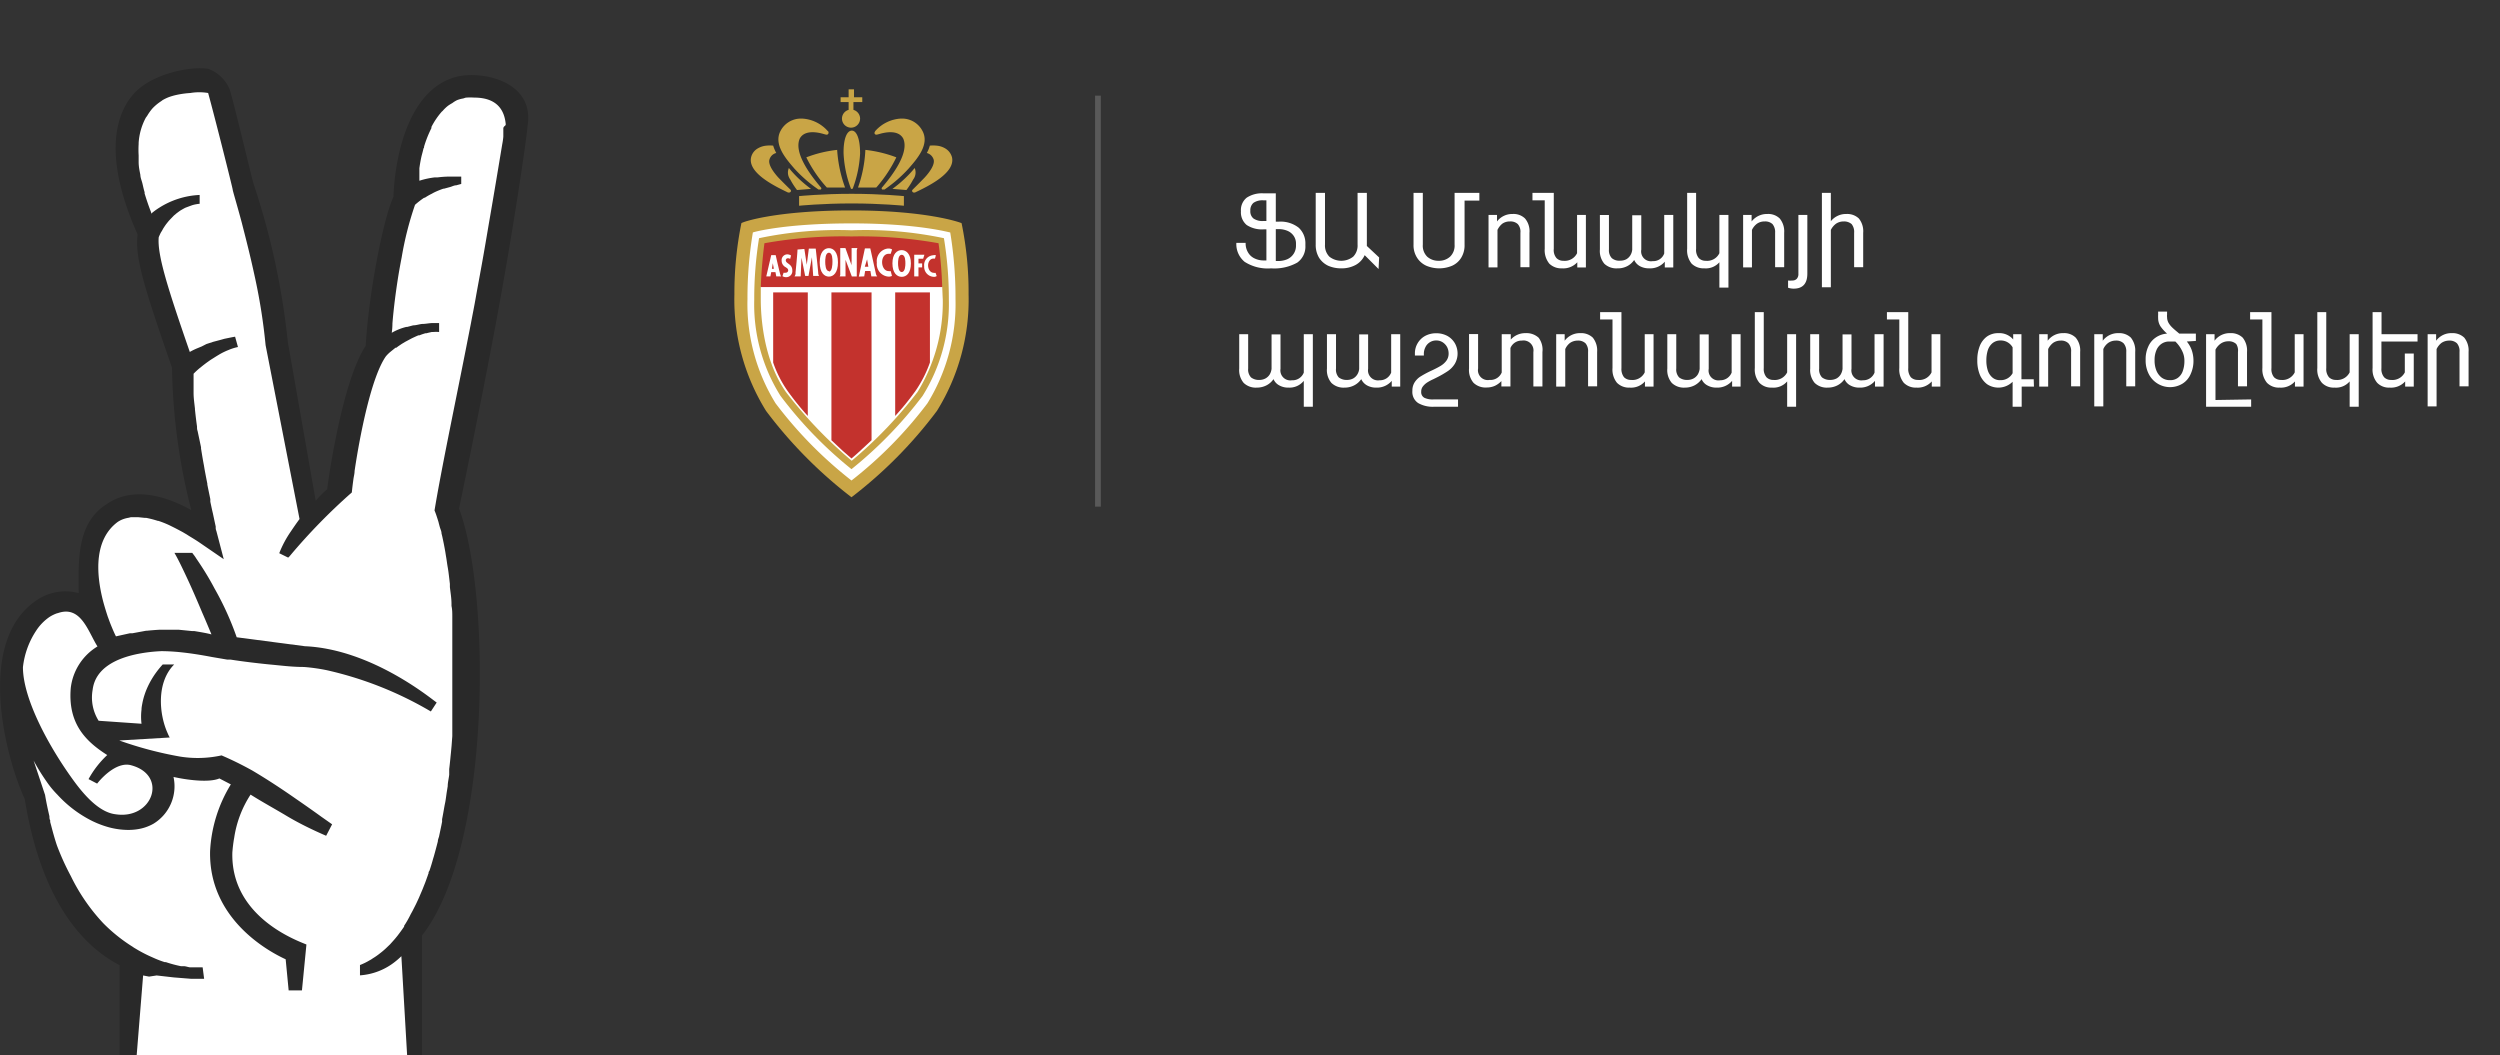 <svg xmlns="http://www.w3.org/2000/svg" viewBox="0 0 218 92"><rect x="0" y="0" width="218" height="92" fill="#333333" stroke="none"/><defs><style>.cls-1{fill:none;}.cls-2{fill:#c9a546;}.cls-3{fill:#fff;}.cls-4{fill:#c3322d;}.cls-5,.cls-7{opacity:0.2;}.cls-6{fill:#f0f1f1;}.cls-7{fill:#010101;}</style></defs><g id="Layer_2" data-name="Layer 2"><g id="Layer_1-2" data-name="Layer 1"><rect class="cls-1" width="218" height="92"/><path id="BASE_COURONNE" data-name="BASE COURONNE" class="cls-2" d="M78.82,17.94s-2-.2-4.56-.2-4.58.2-4.58.2V17.1s2-.2,4.58-.2,4.56.2,4.56.2Z"/><path class="cls-2" d="M67.85,15.46c-.58-.65-.87-1.21-.75-1.56a.82.82,0,0,1,.59-.56,3.39,3.39,0,0,1-.27-.64,2.77,2.77,0,0,0-.58,0,1.79,1.79,0,0,0-.76.24,1.22,1.22,0,0,0-.58.76c-.34,1.4,2.16,2.58,3.22,3.09l.11,0a.2.2,0,0,0,.11-.06.14.14,0,0,0,0-.18S68.37,16,67.85,15.46Z"/><path class="cls-2" d="M72.25,11.62c0-.07,0-.17-.07-.19a3.2,3.2,0,0,0-2.24-1.09h-.1a2,2,0,0,0-1.77,1.06c-.65,1.2.48,2.46,1.2,3.3a12,12,0,0,0,2.09,1.82.25.25,0,0,0,.12,0,.14.14,0,0,0,.1,0,.12.12,0,0,0,0-.18c-.85-1-2.4-3-1.84-4.26.47-.86,1.79-.48,2.1-.39S72.16,11.76,72.25,11.62Z"/><path class="cls-2" d="M69,14.9l0,0-.21-.25a1,1,0,0,0,.12,1,6.56,6.56,0,0,0,.59.92l1.22-.1A10.58,10.58,0,0,1,69,14.9Z"/><path class="cls-2" d="M79.55,14.9l0,0,.21-.25a1,1,0,0,1-.13,1,6.56,6.56,0,0,1-.59.92l-1.22-.1A10.68,10.68,0,0,0,79.55,14.9Z"/><path class="cls-2" d="M73,13.07a10.69,10.69,0,0,0-2.69.65A11.33,11.33,0,0,0,72,16.24l.1.11c.51,0,1,0,1.59,0A11.73,11.73,0,0,1,73,13.07Z"/><path class="cls-2" d="M75.46,13.07a10.88,10.88,0,0,1,2.7.65,11.75,11.75,0,0,1-1.65,2.52l-.1.11c-.51,0-1,0-1.59,0A11.35,11.35,0,0,0,75.46,13.07Z"/><path class="cls-2" d="M80.65,15.46c.59-.65.87-1.21.76-1.56a.85.85,0,0,0-.59-.56,2.78,2.78,0,0,0,.26-.64,2.77,2.77,0,0,1,.58,0,1.75,1.75,0,0,1,.76.24,1.27,1.27,0,0,1,.59.76c.34,1.4-2.16,2.58-3.23,3.09l-.11,0a.17.17,0,0,1-.1-.06.13.13,0,0,1,0-.18S80.13,16,80.65,15.46Z"/><path class="cls-2" d="M76.25,11.62c0-.07.06-.17.07-.19a3.22,3.22,0,0,1,2.24-1.09h.1a2,2,0,0,1,1.77,1.06c.66,1.2-.47,2.46-1.2,3.3a12,12,0,0,1-2.09,1.82.24.24,0,0,1-.11,0,.15.15,0,0,1-.11,0,.12.12,0,0,1,0-.18c.85-1,2.4-3,1.84-4.26-.47-.86-1.79-.48-2.1-.39S76.34,11.76,76.25,11.62Z"/><path class="cls-2" d="M75.19,8.9V8.48h-.72V7.79H74v.69H73.3V8.9H74v.68a.79.79,0,1,0,1,.75.8.8,0,0,0-.58-.75V8.9Z"/><path class="cls-2" d="M75,13.39c0-1.34-.32-2-.72-2h0c-.41,0-.74.66-.72,2a9.89,9.89,0,0,0,.62,3c0,.06.07.09.1.09s.06,0,.1-.09A10.11,10.11,0,0,0,75,13.39Z"/><path class="cls-2" d="M83.85,19.46c-.11-.06-3-1.11-9.6-1.11s-9.49,1-9.6,1.11a30.62,30.62,0,0,0-.61,6.2A18.37,18.37,0,0,0,66.8,35.83a39,39,0,0,0,7.45,7.53,38.66,38.66,0,0,0,7.45-7.53,18.37,18.37,0,0,0,2.76-10.17A29.82,29.82,0,0,0,83.85,19.46Z"/><path class="cls-3" d="M82.86,20.27c-.1,0-2.78-.79-8.61-.79s-8.51.75-8.6.79a34.57,34.57,0,0,0-.47,5.8,16.52,16.52,0,0,0,2.45,9.1,36.21,36.21,0,0,0,6.62,6.73,35.9,35.9,0,0,0,6.62-6.73,16.52,16.52,0,0,0,2.45-9.1A35.09,35.09,0,0,0,82.86,20.27ZM80.45,34.52a36,36,0,0,1-6.2,6.39,35.73,35.73,0,0,1-6.19-6.39,15,15,0,0,1-2.29-8.39,33.09,33.09,0,0,1,.42-5.36,33.39,33.39,0,0,1,8.06-.69,33.29,33.29,0,0,1,8.06.69,32.54,32.54,0,0,1,.43,5.36A15.13,15.13,0,0,1,80.45,34.52Z"/><path class="cls-3" d="M82.16,25H66.34c0,.37,0,.73,0,1.1,0,1.48.21,5.25,2.19,8.08a38.4,38.4,0,0,0,5.74,6,37.94,37.94,0,0,0,5.74-6,14.93,14.93,0,0,0,2.2-8.08C82.19,25.76,82.18,25.4,82.16,25Z"/><path class="cls-4" d="M67.42,25.5v6.11a9.83,9.83,0,0,0,1.26,2.48,23.06,23.06,0,0,0,1.76,2.18V25.5Z"/><path class="cls-4" d="M81.09,25.5v6.11a10.54,10.54,0,0,1-1.26,2.48,23.24,23.24,0,0,1-1.77,2.18V25.5Z"/><path class="cls-4" d="M81.84,21.21a38.3,38.3,0,0,0-7.59-.59,38.3,38.3,0,0,0-7.59.59c-.09.63-.26,2.19-.32,3.82H82.16A35.39,35.39,0,0,0,81.84,21.21Z"/><path class="cls-4" d="M74.25,25.5H72.5V38.39c.73.7,1.36,1.27,1.75,1.59.39-.32,1-.89,1.75-1.59V25.5Z"/><path class="cls-3" d="M68.52,22.7a.18.18,0,0,1,.19-.18.33.33,0,0,1,.19.06l.08-.3a.64.64,0,0,0-.33-.1.5.5,0,0,0-.49.56.63.63,0,0,0,.35.56c.1.07.22.13.22.28a.21.21,0,0,1-.22.2.58.58,0,0,1-.18,0l-.1.3a.57.57,0,0,0,.32.09.53.53,0,0,0,.54-.59C69.09,23,68.52,23,68.52,22.7Z"/><path class="cls-3" d="M69.28,24.1h.54l.07-1.63h0v0l.32,1.59h.29l.3-1.63h0l.11,1.63h.51a.51.51,0,0,1-.07-.23c0-.14-.19-1.93-.22-2.15l-.6,0-.18,1.41h0l-.21-1.38-.6.05c0,.31-.16,1.92-.17,2A.45.45,0,0,1,69.28,24.1Z"/><path class="cls-3" d="M73.22,24.1h.51V22.89l0-.24h0l.55,1.46h.43V21.89a.59.59,0,0,1,.06-.26h-.51v1.14a2.22,2.22,0,0,0,0,.37h0l-.54-1.51h-.45v2.24A.35.35,0,0,1,73.22,24.1Z"/><path class="cls-3" d="M76.46,22.9a1.1,1.1,0,0,0,1,1.22.62.62,0,0,0,.32-.06l-.11-.42a.53.53,0,0,1-.17,0c-.4,0-.58-.43-.58-.78s.18-.73.58-.73l.17,0,.12-.38a.66.66,0,0,0-.26-.08h-.1A1.1,1.1,0,0,0,76.46,22.9Z"/><polygon class="cls-3" points="80.5 22.56 80.61 22.21 79.72 22.21 79.72 24.1 80.09 24.1 80.09 23.32 80.41 23.32 80.41 22.97 80.09 22.97 80.09 22.56 80.5 22.56"/><path class="cls-3" d="M81.44,23.79c-.32,0-.5-.31-.51-.62s.17-.62.46-.62h.14l.08-.29a.49.49,0,0,0-.25,0,.85.85,0,0,0-.77.95.87.87,0,0,0,.84.93.37.37,0,0,0,.25-.07l-.1-.28A.29.29,0,0,1,81.44,23.79Z"/><path class="cls-3" d="M72.28,21.64c-.4,0-.8.34-.8,1.24s.4,1.24.8,1.24.79-.34.79-1.24S72.68,21.64,72.28,21.64Zm0,2c-.3,0-.32-.61-.32-.8s0-.8.32-.8.31.59.31.8S72.57,23.68,72.28,23.68Z"/><path class="cls-3" d="M67.64,22.25h-.39l-.43,1.85h.36l.07-.37h.37l.07.37h.43a.31.31,0,0,1-.07-.15C68,23.85,67.64,22.25,67.64,22.25Zm-.33,1.19.08-.49,0-.23h0l0,.23.09.49Z"/><path class="cls-3" d="M75.36,24.1l.08-.47h.46l.08.47h.51a.55.55,0,0,1-.11-.22l-.49-2.22-.47,0-.53,2.46Zm.25-1.49,0-.3h0l0,.3.11.65h-.31Z"/><path class="cls-3" d="M78.63,21.81c-.41,0-.81.32-.81,1.16s.4,1.17.81,1.17.8-.32.8-1.17S79,21.81,78.63,21.81Zm0,1.91c-.3,0-.32-.57-.32-.75s0-.75.32-.75.32.55.32.75S78.93,23.72,78.63,23.72Z"/><g class="cls-5"><rect class="cls-6" x="95.49" y="8.34" width="0.5" height="35.84"/></g><path class="cls-7" d="M39.65,6.74c-4,1.16-5.21,6.81-5.34,10.42-.9,1.94-2.16,8.45-2.42,13C30,33,28.79,40.6,28.53,42.67a7.7,7.7,0,0,0-1,1L25.1,29.84A64.27,64.27,0,0,0,22.1,16c-.25-.9-1.85-7.64-2.09-8.24A3.22,3.22,0,0,0,18.15,6c-1.56-.25-5,.44-6.55,2.25S9,13.72,12,20.44c-.26,2.07.64,4.78,3,11.63a53,53,0,0,0,1.68,12.41c-3.75-2.07-6.08-1.42-7.37-.52-2.71,1.68-2.45,5.17-2.45,7.76a4.44,4.44,0,0,0-3.49.51C-2.23,55.72.48,66.06,2.16,69.68c1.42,8.79,5,12.8,8.27,14.48V92H36.8V81.57c6.08-7.75,6-29.85,3.23-37.22.31-1.53,1.83-8.76,3.21-16.16C44.77,20,45.93,12.05,46,11,46.67,7,41.84,6.09,39.65,6.74Z"/><path class="cls-3" d="M10.05,71c3.23.52,4.65-3.36,1.42-4.26-1.16-.35-2.43.87-3,1.59l-.75-.39a8.38,8.38,0,0,1,1.63-2.1C7.46,64.64,5.91,63.09,6.17,60A4.89,4.89,0,0,1,8.5,56.37c-.82-1.29-1.44-3.63-3.47-2.9H5a3.1,3.1,0,0,0-.67.32A4.26,4.26,0,0,0,3.15,55,7.2,7.2,0,0,0,2,58.18C2,61,4.36,65.29,6.56,68.26,7.72,69.81,8.88,70.85,10.05,71Z"/><path class="cls-3" d="M44.1,10.83c-.11-1.19-.72-2.32-2.76-2.32a5.07,5.07,0,0,0-.66,0c-.11,0-.2.06-.31.08a2.46,2.46,0,0,0-.53.15h0a2.42,2.42,0,0,0-.4.25,3.73,3.73,0,0,0-.37.23,3.31,3.31,0,0,0-.47.45l-.08.07,0,0a6.46,6.46,0,0,0-.9,1.33h0l0,.1h0a10,10,0,0,0-.64,1.61c0,.06,0,.11-.05.16l-.06.25c-.05.2-.11.4-.15.6v0c-.06.29-.11.58-.15.88,0,.07,0,.14,0,.2s0,.16,0,.23,0,.44,0,.66a7,7,0,0,1,1.33-.29l.25,0h0a8.92,8.92,0,0,1,1.35-.07h0c.25,0,.5,0,.72,0v.64l-.44.12c-.18,0-.33.09-.5.14l-.55.15-.06,0a7.2,7.2,0,0,0-.85.35l-.18.1a5,5,0,0,0-.59.34l-.06,0a7.2,7.2,0,0,0-.8.62h0a28.34,28.34,0,0,0-1.16,4.56c-.1.52-.2,1.05-.29,1.6-.22,1.37-.41,2.82-.52,4.19q0,.41-.06.81a4.81,4.81,0,0,1,1.26-.51l.08,0h0l.53-.14c.25,0,.5-.09.76-.12h0c.31,0,.61-.07.91-.08l.21,0h0l.38,0v.78a3.26,3.26,0,0,0-.52,0l-.12,0-.27.06-.2.05-.09,0-.28.09-.24.09-.09,0-.27.12-.28.13-.32.17-.3.16-.28.17-.31.21-.16.12-.07,0-.31.25-.16.13a3.23,3.23,0,0,0-.37.37h0c-1.26,1.79-2.26,6.82-2.73,10,0,.24-.07.48-.1.7-.06.45-.11.84-.14,1.17a51,51,0,0,0-5.39,5.52c-.09.11-.15.16-.17.16l-.77-.38a9.2,9.2,0,0,1,1-1.88c.23-.34.48-.71.77-1.1L23.16,30.1a50,50,0,0,0-.89-5.73c-.24-1.12-.49-2.2-.74-3.19-.16-.65-.32-1.26-.46-1.81-.44-1.64-.78-2.74-.78-2.84s-1.5-6.09-2.14-8.42a4.59,4.59,0,0,0-1.55,0,8.09,8.09,0,0,0-1.27.18,5.43,5.43,0,0,0-.61.18,3.86,3.86,0,0,0-.54.26l-.12.09a4.08,4.08,0,0,0-.78.65,4.37,4.37,0,0,0-.44.62c-.05.08-.11.14-.15.22a5.36,5.36,0,0,0-.6,2.14s0,0,0,0v.11a8.5,8.5,0,0,0,0,1c0,.07,0,.14,0,.21s0,.24,0,.36c0,.37.07.73.15,1.12,0,.24.12.5.18.75s.11.5.19.76l0,.11c.16.53.35,1.09.57,1.65,0,0,0,.07,0,.11h0a6.3,6.3,0,0,1,.68-.5h0A7.16,7.16,0,0,1,17.41,17v.77a3.29,3.29,0,0,0-.64.12l-.14.05-.35.13-.13.05-.15.08-.26.15-.13.09-.12.09a2.11,2.11,0,0,0-.23.19.69.69,0,0,0-.13.11l-.29.3-.13.14-.21.26,0,0-.12.17-.15.23,0,0-.12.22a1.74,1.74,0,0,0-.11.18c-.06.13-.12.25-.16.36-.13,1.55.77,4.39,2.71,10a5.73,5.73,0,0,1,.7-.34h0l.34-.14L18,30h0l.58-.19h0l.68-.18.32-.09h0c.31-.06.61-.13.92-.18l.25.9a4.32,4.32,0,0,0-.8.25h0a6,6,0,0,0-.81.39l-.25.15-.54.34-.24.17c-.22.16-.43.32-.62.48l-.08.06a6.65,6.65,0,0,0-.53.49c0,.42,0,.87,0,1.33,0,.12,0,.23,0,.35,0,.45.07.9.12,1.37v.06c.05.49.11,1,.18,1.49,0,.13,0,.26.05.39L17.53,39s0,.07,0,.11c.08.49.16,1,.25,1.46l.06.36c.08.43.16.85.24,1.25v.08c.09.45.18.87.26,1.27,0,.08,0,.15,0,.22.08.37.15.72.22,1,.11.51.19.9.25,1.16l0,.13c0,.15.06.26.06.27l.64,2.45-2.07-1.42c-.29-.2-.57-.37-.85-.54s-.29-.19-.42-.26l-.22-.13c-.35-.19-.69-.37-1-.52l-.14-.07a8.24,8.24,0,0,0-1-.4l-.05,0a8.71,8.71,0,0,0-1-.26h-.12l-.58-.06h-.07l-.29,0h-.29l-.2.05a2.73,2.73,0,0,0-.41.1,2.26,2.26,0,0,0-.56.28c-2,1.51-1.9,4.37-1.25,6.89.12.45.26.9.4,1.33.08.21.15.42.23.62.16.4.32.78.49,1.12l1.22-.27h0l.22,0h0L12.74,55h.08q.57-.06,1.14-.09h.32c.31,0,.62,0,.94,0h.34l1.2.12h0l.19,0h0c.47.08,1,.16,1.49.29-.26-.62-.53-1.27-.82-1.93-.42-1-.85-2-1.27-2.9s-.8-1.7-1.14-2.28h1.55a.45.45,0,0,1,.07.09,3.59,3.59,0,0,1,.29.41c.38.55,1,1.49,1.59,2.61a25.79,25.79,0,0,1,1.93,4.25l5.94.78c5.95.26,11.25,4.78,11.5,4.91l-.51.78h0a31.44,31.44,0,0,0-9.08-3.6,15.87,15.87,0,0,0-2-.28c-1.05,0-2-.13-3-.22h0c-1.2-.12-2.33-.26-3.37-.42l-.29,0h0l-1.35-.23c-1-.19-1.84-.32-2.59-.4a17.21,17.21,0,0,0-1.81-.11,13.67,13.67,0,0,0-2,.23c-2,.39-3.77,1.29-4,3.13a3.82,3.82,0,0,0,.52,2.71l3.74.26a5,5,0,0,1,0-1.23c0-.21.05-.42.09-.64a6.28,6.28,0,0,1,.44-1.33,7.38,7.38,0,0,1,.79-1.33,7.81,7.81,0,0,1,.53-.64h1c-1.56,1.56-1.33,4.33-.57,6a3.18,3.18,0,0,0,.18.37l-4.4.26a32.59,32.59,0,0,0,5.28,1.4,9.66,9.66,0,0,0,3.64-.1A28.94,28.94,0,0,1,22,67.19c1.32.78,2.65,1.66,3.85,2.5.8.55,1.55,1.08,2.2,1.55l.91.64-.52,1C27.17,72.33,26,71.75,25,71.15s-2.12-1.21-3.15-1.86A9.41,9.41,0,0,0,20.43,73a12.63,12.63,0,0,0-.17,1.36c-.13,5.56,5.56,7.63,6.46,8l-.39,4H25.17l-.26-2.71c-1.68-.77-6.72-3.62-6.59-9.43a12.28,12.28,0,0,1,1.81-5.82l-1-.52c-.9.39-2.84.13-4-.13a3.82,3.82,0,0,1-1.75,4.08,4.08,4.08,0,0,1-1.4.48,5.29,5.29,0,0,1-.8.06,6.6,6.6,0,0,1-1.72-.24,8.25,8.25,0,0,1-1.8-.74A10.34,10.34,0,0,1,5,69.29a8,8,0,0,1-.94-1.14,18.11,18.11,0,0,1-1.13-1.83l1,3c.11.66.24,1.26.38,1.86,0,.12,0,.25.07.36a.83.83,0,0,0,0,.15l.09.33c.15.58.31,1.15.49,1.69A22.26,22.26,0,0,0,6.18,76.4,16.6,16.6,0,0,0,9,80.5v0a14.06,14.06,0,0,0,2.57,2.06,2.13,2.13,0,0,0,.25.16h0c.31.19.61.35.91.5s.56.26.83.38l0,0h0a8.14,8.14,0,0,0,.81.3l0,0,.1,0a10.68,10.68,0,0,0,1.3.35H16c.2,0,.38.08.55.1h.14l.34,0h0l.35,0h.29l.13,1h0c-.29,0-.69,0-1.15,0l-1.5-.12-1.49-.17L13,85.16l-.52-.1L11.92,92H35.5L35,83.38h0a6.77,6.77,0,0,1-.56.49,5.51,5.51,0,0,1-3.05,1.18v-.9a5.43,5.43,0,0,0,.84-.41,1.83,1.83,0,0,0,.26-.16,6.18,6.18,0,0,0,.53-.36l.28-.22a6.14,6.14,0,0,0,.47-.42l0,0,.25-.24c.15-.17.31-.34.46-.52l.18-.22,0,0c.2-.26.39-.52.58-.8l0-.07c.2-.3.39-.63.57-1l.17-.31c.12-.24.25-.48.37-.74l.18-.39.32-.75.15-.38v0c.11-.26.2-.54.3-.81a1.07,1.07,0,0,1,.07-.19c0-.07,0-.14.07-.21q.18-.52.33-1.08l.06-.19c.12-.43.24-.87.35-1.31,0-.14.06-.28.1-.41l.21-1,.06-.31c0-.08,0-.15,0-.22.06-.29.11-.58.16-.87s.07-.39.11-.58.09-.58.13-.87l.09-.55v0c0-.32.09-.65.13-1l0-.29,0-.21c.06-.47.1-.94.15-1.41l.06-.65.06-.81,0-.39c0-.12,0-.24,0-.36s0-.48,0-.72,0-.52,0-.78,0-.44,0-.66l0-.82c0-.19,0-.38,0-.57v0c0-1.07,0-2.12,0-3.14v-.36c0-.13,0-.25,0-.37s0-.39,0-.59,0-.25,0-.37,0-.39,0-.58,0-.24,0-.36,0-.22,0-.33c0-.32,0-.64-.07-.95,0-.06,0-.12,0-.18,0-.51-.09-1-.14-1.47l0-.28c-.06-.48-.11-1-.18-1.39s-.09-.61-.14-.9-.06-.38-.09-.55c-.08-.46-.17-.9-.26-1.31l-.06-.24c0-.19-.09-.36-.14-.53s-.06-.23-.09-.33a2,2,0,0,0-.07-.26c-.1-.32-.2-.63-.31-.89.58-3.5,1.67-8.69,2.72-14l.45-2.29c.14-.75.29-1.49.42-2.23s.27-1.48.4-2.2c.27-1.46.51-2.88.74-4.24.47-2.71.87-5.13,1.18-7a6,6,0,0,0,.09-.63c0-.23,0-.46,0-.7S44.11,11,44.1,10.83Z"/><path class="cls-3" d="M113.83,21.27v.15a1.71,1.71,0,0,1-.71,1.48,4.1,4.1,0,0,1-2.28.5,3.73,3.73,0,0,1-2.31-.57,2,2,0,0,1-.72-1.65h.81v0a1.51,1.51,0,0,0,.22.85,1.28,1.28,0,0,0,.57.51,1.8,1.8,0,0,0,.82.17h.2V20h-.25a2.41,2.41,0,0,1-1.47-.38,1.44,1.44,0,0,1-.5-1.2,1.38,1.38,0,0,1,.5-1.18,2.41,2.41,0,0,1,1.47-.38h1.07v2.47h.25a2.55,2.55,0,0,1,1.74.52A1.84,1.84,0,0,1,113.83,21.27Zm-3.4-2v-1.8h-.25a1.37,1.37,0,0,0-.88.22.85.85,0,0,0-.27.69.79.79,0,0,0,.27.67,1.37,1.37,0,0,0,.88.22Zm2.58,2a1.18,1.18,0,0,0-.2-.7,1.24,1.24,0,0,0-.54-.44,1.92,1.92,0,0,0-.77-.15h-.25v2.78h.21a2,2,0,0,0,.78-.15,1.28,1.28,0,0,0,.77-1.22Z"/><path class="cls-3" d="M120.21,23.46,119,22.25a1.81,1.81,0,0,1-.8.86,2.55,2.55,0,0,1-1.24.29,2.81,2.81,0,0,1-1.15-.23,1.91,1.91,0,0,1-.79-.7,2.14,2.14,0,0,1-.29-1.14V16.82h.81v4.51a1.38,1.38,0,0,0,.38,1.05,1.68,1.68,0,0,0,2.08,0,1.38,1.38,0,0,0,.38-1.05V16.82h.81v4.63l1.07,1Z"/><path class="cls-3" d="M129,17.49h-1.29v3.84a2.06,2.06,0,0,1-.29,1.14,1.79,1.79,0,0,1-.79.7,2.89,2.89,0,0,1-2.26,0,1.86,1.86,0,0,1-.81-.71,2,2,0,0,1-.3-1.13V16.82h.81v4.51a1.34,1.34,0,0,0,.38,1.05,1.45,1.45,0,0,0,1,.36,1.42,1.42,0,0,0,1-.36,1.34,1.34,0,0,0,.39-1.05V16.82H129Z"/><path class="cls-3" d="M130.58,20.05v3.27h-.78V18.74h.74l0,.57a1.66,1.66,0,0,1,1.36-.65,1.43,1.43,0,0,1,1.08.39,1.72,1.72,0,0,1,.39,1.25v3h-.79v-3a1,1,0,0,0-.23-.76.93.93,0,0,0-.68-.23,1.14,1.14,0,0,0-.66.19A1.52,1.52,0,0,0,130.58,20.05Z"/><path class="cls-3" d="M138.29,18.74v4.58h-.75l0-.45a1.65,1.65,0,0,1-1.33.53,1.49,1.49,0,0,1-1.11-.41,1.85,1.85,0,0,1-.4-1.3V17.47h-1.07v-.65h1.86V21.7a1.08,1.08,0,0,0,.23.8.82.82,0,0,0,.61.24,1.19,1.19,0,0,0,1.19-.66V18.74Z"/><path class="cls-3" d="M145.12,22.1V18.74h.79v4.58h-.74l0-.5a1.68,1.68,0,0,1-1.36.58,1.65,1.65,0,0,1-.79-.18,1.16,1.16,0,0,1-.52-.55,1.67,1.67,0,0,1-.61.54,1.74,1.74,0,0,1-.84.19,1.53,1.53,0,0,1-1.15-.4,1.73,1.73,0,0,1-.39-1.25v-3h.79v3a1,1,0,0,0,.25.76,1,1,0,0,0,.73.22,1.12,1.12,0,0,0,.53-.12,1,1,0,0,0,.36-.35,1.14,1.14,0,0,0,.16-.49v-3h.79v3a.86.86,0,0,0,1,1A1,1,0,0,0,145.12,22.1Z"/><path class="cls-3" d="M149.93,25.08V22.87a1.57,1.57,0,0,1-1.31.53,1.5,1.5,0,0,1-1.11-.41,1.85,1.85,0,0,1-.39-1.3V16.82h.78V21.7a1.12,1.12,0,0,0,.23.8.82.82,0,0,0,.61.24,1.18,1.18,0,0,0,1.19-.66V18.74h.79v6.34Z"/><path class="cls-3" d="M152.77,20.05v3.27H152V18.74h.74l0,.57a1.69,1.69,0,0,1,1.37-.65,1.43,1.43,0,0,1,1.08.39,1.76,1.76,0,0,1,.39,1.25v3h-.79v-3a1.08,1.08,0,0,0-.23-.76.93.93,0,0,0-.68-.23,1.14,1.14,0,0,0-.66.19A1.43,1.43,0,0,0,152.77,20.05Z"/><path class="cls-3" d="M156.82,18.74h.78v5.12c0,.87-.4,1.31-1.19,1.31a1.53,1.53,0,0,1-.49-.08v-.63a1.37,1.37,0,0,0,.36,0,.51.51,0,0,0,.4-.15.61.61,0,0,0,.14-.44Z"/><path class="cls-3" d="M159.65,20.05v5h-.78V16.82h.78v2.47a1.68,1.68,0,0,1,1.35-.63,1.47,1.47,0,0,1,1.09.39,1.76,1.76,0,0,1,.38,1.25v3h-.79v-3a1.08,1.08,0,0,0-.22-.76,1,1,0,0,0-.69-.23,1.18,1.18,0,0,0-.66.19A1.52,1.52,0,0,0,159.65,20.05Z"/><path class="cls-3" d="M113.69,32.49V29.14h.79v6.33h-.79V33.21a1.6,1.6,0,0,1-1.33.59,1.58,1.58,0,0,1-.8-.19,1.1,1.1,0,0,1-.51-.55,1.67,1.67,0,0,1-.61.54,1.81,1.81,0,0,1-.85.2,1.51,1.51,0,0,1-1.14-.41,1.72,1.72,0,0,1-.39-1.25v-3h.78v3a1,1,0,0,0,.25.77,1.1,1.1,0,0,0,.73.22,1.12,1.12,0,0,0,.53-.13,1,1,0,0,0,.37-.35,1.23,1.23,0,0,0,.16-.49v-3h.78v3a.87.87,0,0,0,1,1A1.05,1.05,0,0,0,113.69,32.49Z"/><path class="cls-3" d="M121.31,32.49V29.14h.79v4.57h-.74l0-.5a1.68,1.68,0,0,1-1.35.59,1.6,1.6,0,0,1-.8-.19,1.19,1.19,0,0,1-.51-.55,1.67,1.67,0,0,1-.61.54,1.77,1.77,0,0,1-.84.2,1.52,1.52,0,0,1-1.15-.41,1.72,1.72,0,0,1-.39-1.25v-3h.79v3a1,1,0,0,0,.24.77,1.12,1.12,0,0,0,.73.22A1.13,1.13,0,0,0,118,33a1,1,0,0,0,.36-.35,1.09,1.09,0,0,0,.16-.49v-3h.78v3a.87.87,0,0,0,1,1A1.05,1.05,0,0,0,121.31,32.49Z"/><path class="cls-3" d="M125,34.83h2.14v.64H125a2.54,2.54,0,0,1-1.33-.32,1.16,1.16,0,0,1-.51-1.07,1.32,1.32,0,0,1,.19-.73,1.69,1.69,0,0,1,.47-.49,8.36,8.36,0,0,1,.73-.41l.12-.06.28-.13c.27-.13.5-.25.68-.36a1.71,1.71,0,0,0,.49-.44,1.05,1.05,0,0,0,.2-.63,1.25,1.25,0,0,0-.12-.54,1.13,1.13,0,0,0-.38-.43,1,1,0,0,0-.58-.17,1,1,0,0,0-.58.17,1,1,0,0,0-.37.43,1.26,1.26,0,0,0-.13.54V31h-.78v-.2a1.7,1.7,0,0,1,.22-.84,1.73,1.73,0,0,1,.64-.65,2,2,0,0,1,1-.25,2,2,0,0,1,1,.25,1.73,1.73,0,0,1,.64.65,1.81,1.81,0,0,1,.22.84,1.75,1.75,0,0,1-.25.94,2.09,2.09,0,0,1-.6.62,8.86,8.86,0,0,1-.89.52l-.16.08-.2.1a4.17,4.17,0,0,0-.53.28,1.52,1.52,0,0,0-.38.34.71.71,0,0,0-.16.48.55.55,0,0,0,.28.53A1.69,1.69,0,0,0,125,34.83Z"/><path class="cls-3" d="M134.5,30.7v3h-.79v-3a.87.87,0,0,0-1-1,1.05,1.05,0,0,0-1,.65v3.35h-.79v-.47a1.88,1.88,0,0,1-.56.41,1.72,1.72,0,0,1-.72.15,1.52,1.52,0,0,1-1.15-.41,1.72,1.72,0,0,1-.39-1.25v-3h.79v3a.86.86,0,0,0,1,1,1.06,1.06,0,0,0,1.06-.65V29.14h.79v.47a1.69,1.69,0,0,1,1.28-.56,1.57,1.57,0,0,1,1.15.4A1.75,1.75,0,0,1,134.5,30.7Z"/><path class="cls-3" d="M136.49,30.44v3.27h-.79V29.14h.74l0,.57a1.65,1.65,0,0,1,1.36-.66,1.47,1.47,0,0,1,1.09.39,1.78,1.78,0,0,1,.38,1.25v3h-.79v-3a1.05,1.05,0,0,0-.22-.75.92.92,0,0,0-.69-.24,1.19,1.19,0,0,0-.66.2A1.37,1.37,0,0,0,136.49,30.44Z"/><path class="cls-3" d="M144.19,29.14v4.57h-.75l0-.45a1.61,1.61,0,0,1-1.33.54,1.47,1.47,0,0,1-1.11-.42,1.83,1.83,0,0,1-.39-1.29V27.86h-1.08v-.64h1.86V32.1a1.16,1.16,0,0,0,.23.8.85.85,0,0,0,.61.23,1.18,1.18,0,0,0,1.19-.66V29.14Z"/><path class="cls-3" d="M151,32.49V29.14h.78v4.57h-.74l0-.5a1.68,1.68,0,0,1-1.35.59,1.58,1.58,0,0,1-.8-.19,1.1,1.1,0,0,1-.51-.55,1.75,1.75,0,0,1-.61.54,1.81,1.81,0,0,1-.85.2,1.51,1.51,0,0,1-1.14-.41,1.72,1.72,0,0,1-.39-1.25v-3h.78v3a1,1,0,0,0,.25.77,1.1,1.1,0,0,0,.73.22,1.12,1.12,0,0,0,.53-.13,1,1,0,0,0,.37-.35,1.23,1.23,0,0,0,.16-.49v-3H149v3a.86.86,0,0,0,1,1A1.06,1.06,0,0,0,151,32.49Z"/><path class="cls-3" d="M155.84,35.47V33.26a1.57,1.57,0,0,1-1.32.54,1.43,1.43,0,0,1-1.1-.42,1.78,1.78,0,0,1-.4-1.29V27.22h.78V32.1a1.11,1.11,0,0,0,.24.8.83.83,0,0,0,.6.23,1.2,1.2,0,0,0,1.2-.66V29.14h.78v6.33Z"/><path class="cls-3" d="M163.46,32.49V29.14h.79v4.57h-.75l0-.5a1.68,1.68,0,0,1-1.35.59,1.58,1.58,0,0,1-.8-.19,1.1,1.1,0,0,1-.51-.55,1.67,1.67,0,0,1-.61.54,1.81,1.81,0,0,1-.85.2,1.51,1.51,0,0,1-1.14-.41,1.72,1.72,0,0,1-.39-1.25v-3h.78v3a1,1,0,0,0,.25.77,1.12,1.12,0,0,0,.73.22,1.2,1.2,0,0,0,.54-.13,1,1,0,0,0,.36-.35,1.23,1.23,0,0,0,.16-.49v-3h.78v3a.87.87,0,0,0,1,1A1.05,1.05,0,0,0,163.46,32.49Z"/><path class="cls-3" d="M169.2,29.14v4.57h-.75l0-.45a1.63,1.63,0,0,1-1.33.54,1.47,1.47,0,0,1-1.11-.42,1.83,1.83,0,0,1-.39-1.29V27.86h-1.08v-.64h1.86V32.1a1.16,1.16,0,0,0,.23.8.85.85,0,0,0,.61.23,1.18,1.18,0,0,0,1.19-.66V29.14Z"/><path class="cls-3" d="M177.36,33.71h-1.07v1.76h-.79V33.29a1.77,1.77,0,0,1-2.23.21,2,2,0,0,1-.63-.83,3.21,3.21,0,0,1-.22-1.2v-.08a3.29,3.29,0,0,1,.22-1.23,1.88,1.88,0,0,1,.63-.82,1.69,1.69,0,0,1,1-.29,1.58,1.58,0,0,1,1.28.55l0-.46h.72v3.93h1.07Zm-1.86-1.17V30.29a1.18,1.18,0,0,0-1.06-.6,1.08,1.08,0,0,0-.69.23,1.35,1.35,0,0,0-.41.61,2.88,2.88,0,0,0-.13.86v.08a2.76,2.76,0,0,0,.13.85,1.35,1.35,0,0,0,.41.61,1,1,0,0,0,.68.22A1.17,1.17,0,0,0,175.5,32.54Z"/><path class="cls-3" d="M178.6,30.44v3.27h-.78V29.14h.74l0,.57a1.64,1.64,0,0,1,1.36-.66,1.43,1.43,0,0,1,1.08.39,1.73,1.73,0,0,1,.39,1.25v3h-.79v-3a1,1,0,0,0-.23-.75.89.89,0,0,0-.68-.24,1.14,1.14,0,0,0-.66.2A1.49,1.49,0,0,0,178.6,30.44Z"/><path class="cls-3" d="M183.41,30.44v5h-.79V29.14h.74l0,.57a1.66,1.66,0,0,1,1.37-.66,1.46,1.46,0,0,1,1.08.39,1.78,1.78,0,0,1,.38,1.25v3h-.78v-3a1.05,1.05,0,0,0-.23-.75.9.9,0,0,0-.69-.24,1.14,1.14,0,0,0-.65.2A1.32,1.32,0,0,0,183.41,30.44Z"/><path class="cls-3" d="M190.69,29.78a2.53,2.53,0,0,1,.42.73,2.79,2.79,0,0,1,.16.91v0a2.73,2.73,0,0,1-.25,1.21,1.82,1.82,0,0,1-.7.82,2.08,2.08,0,0,1-2.95-.84,2.57,2.57,0,0,1-.27-1.19v-.09a2.59,2.59,0,0,1,.23-1.11,1.83,1.83,0,0,1,.64-.78,2,2,0,0,1,1-.35,3.32,3.32,0,0,1-.58-.64,1.33,1.33,0,0,1-.2-.71,2.46,2.46,0,0,1,0-.28c0-.08,0-.15,0-.2a.22.22,0,0,1,0-.09h.78l0,.07a1.39,1.39,0,0,0,0,.17.94.94,0,0,0,0,.25,1,1,0,0,0,.12.48,1.85,1.85,0,0,0,.3.39c.11.11.28.26.5.44l.14.12h1.45v.64Zm-1,0h-.51a1.17,1.17,0,0,0-.71.21,1.26,1.26,0,0,0-.44.57,2.1,2.1,0,0,0-.15.82v.09a2.3,2.3,0,0,0,.16.85,1.5,1.5,0,0,0,.46.61,1.19,1.19,0,0,0,.73.22,1.09,1.09,0,0,0,.69-.21,1.23,1.23,0,0,0,.42-.59,2.54,2.54,0,0,0,.14-.86v0a1.88,1.88,0,0,0-.21-.91A2.86,2.86,0,0,0,189.69,29.78Z"/><path class="cls-3" d="M196.3,34.83v.64h-3.93V29.14h.74l0,.57a1.64,1.64,0,0,1,1.36-.66,1.47,1.47,0,0,1,1.09.39,1.78,1.78,0,0,1,.38,1.25v3h-.79v-3A1.05,1.05,0,0,0,195,30a.93.93,0,0,0-.69-.24,1.17,1.17,0,0,0-.66.2,1.49,1.49,0,0,0-.46.53v4.39Z"/><path class="cls-3" d="M200.87,29.14v4.57h-.75l0-.45a1.63,1.63,0,0,1-1.33.54,1.45,1.45,0,0,1-1.11-.42,1.83,1.83,0,0,1-.4-1.29V27.86h-1.07v-.64h1.86V32.1a1.11,1.11,0,0,0,.23.8.85.85,0,0,0,.61.23,1.19,1.19,0,0,0,1.19-.66V29.14Z"/><path class="cls-3" d="M204.89,35.47V33.26a1.57,1.57,0,0,1-1.32.54,1.43,1.43,0,0,1-1.1-.42,1.78,1.78,0,0,1-.4-1.29V27.22h.78V32.1a1.11,1.11,0,0,0,.24.8.85.85,0,0,0,.61.23,1.2,1.2,0,0,0,1.19-.66V29.14h.79v6.33Z"/><path class="cls-3" d="M207.66,29.78V32.1a1.11,1.11,0,0,0,.24.8.83.83,0,0,0,.6.23,1.2,1.2,0,0,0,1.2-.66V30.83h.78v2.88h-.75v-.45a1.65,1.65,0,0,1-1.34.54,1.43,1.43,0,0,1-1.1-.42,1.78,1.78,0,0,1-.4-1.29V27.22h.78v1.92h3.14v.64Z"/><path class="cls-3" d="M212.47,30.44v5h-.78V29.14h.74l0,.57a1.64,1.64,0,0,1,1.36-.66,1.47,1.47,0,0,1,1.09.39,1.78,1.78,0,0,1,.38,1.25v3h-.79v-3a1.05,1.05,0,0,0-.22-.75.92.92,0,0,0-.69-.24,1.19,1.19,0,0,0-.66.2A1.49,1.49,0,0,0,212.47,30.44Z"/></g></g></svg>